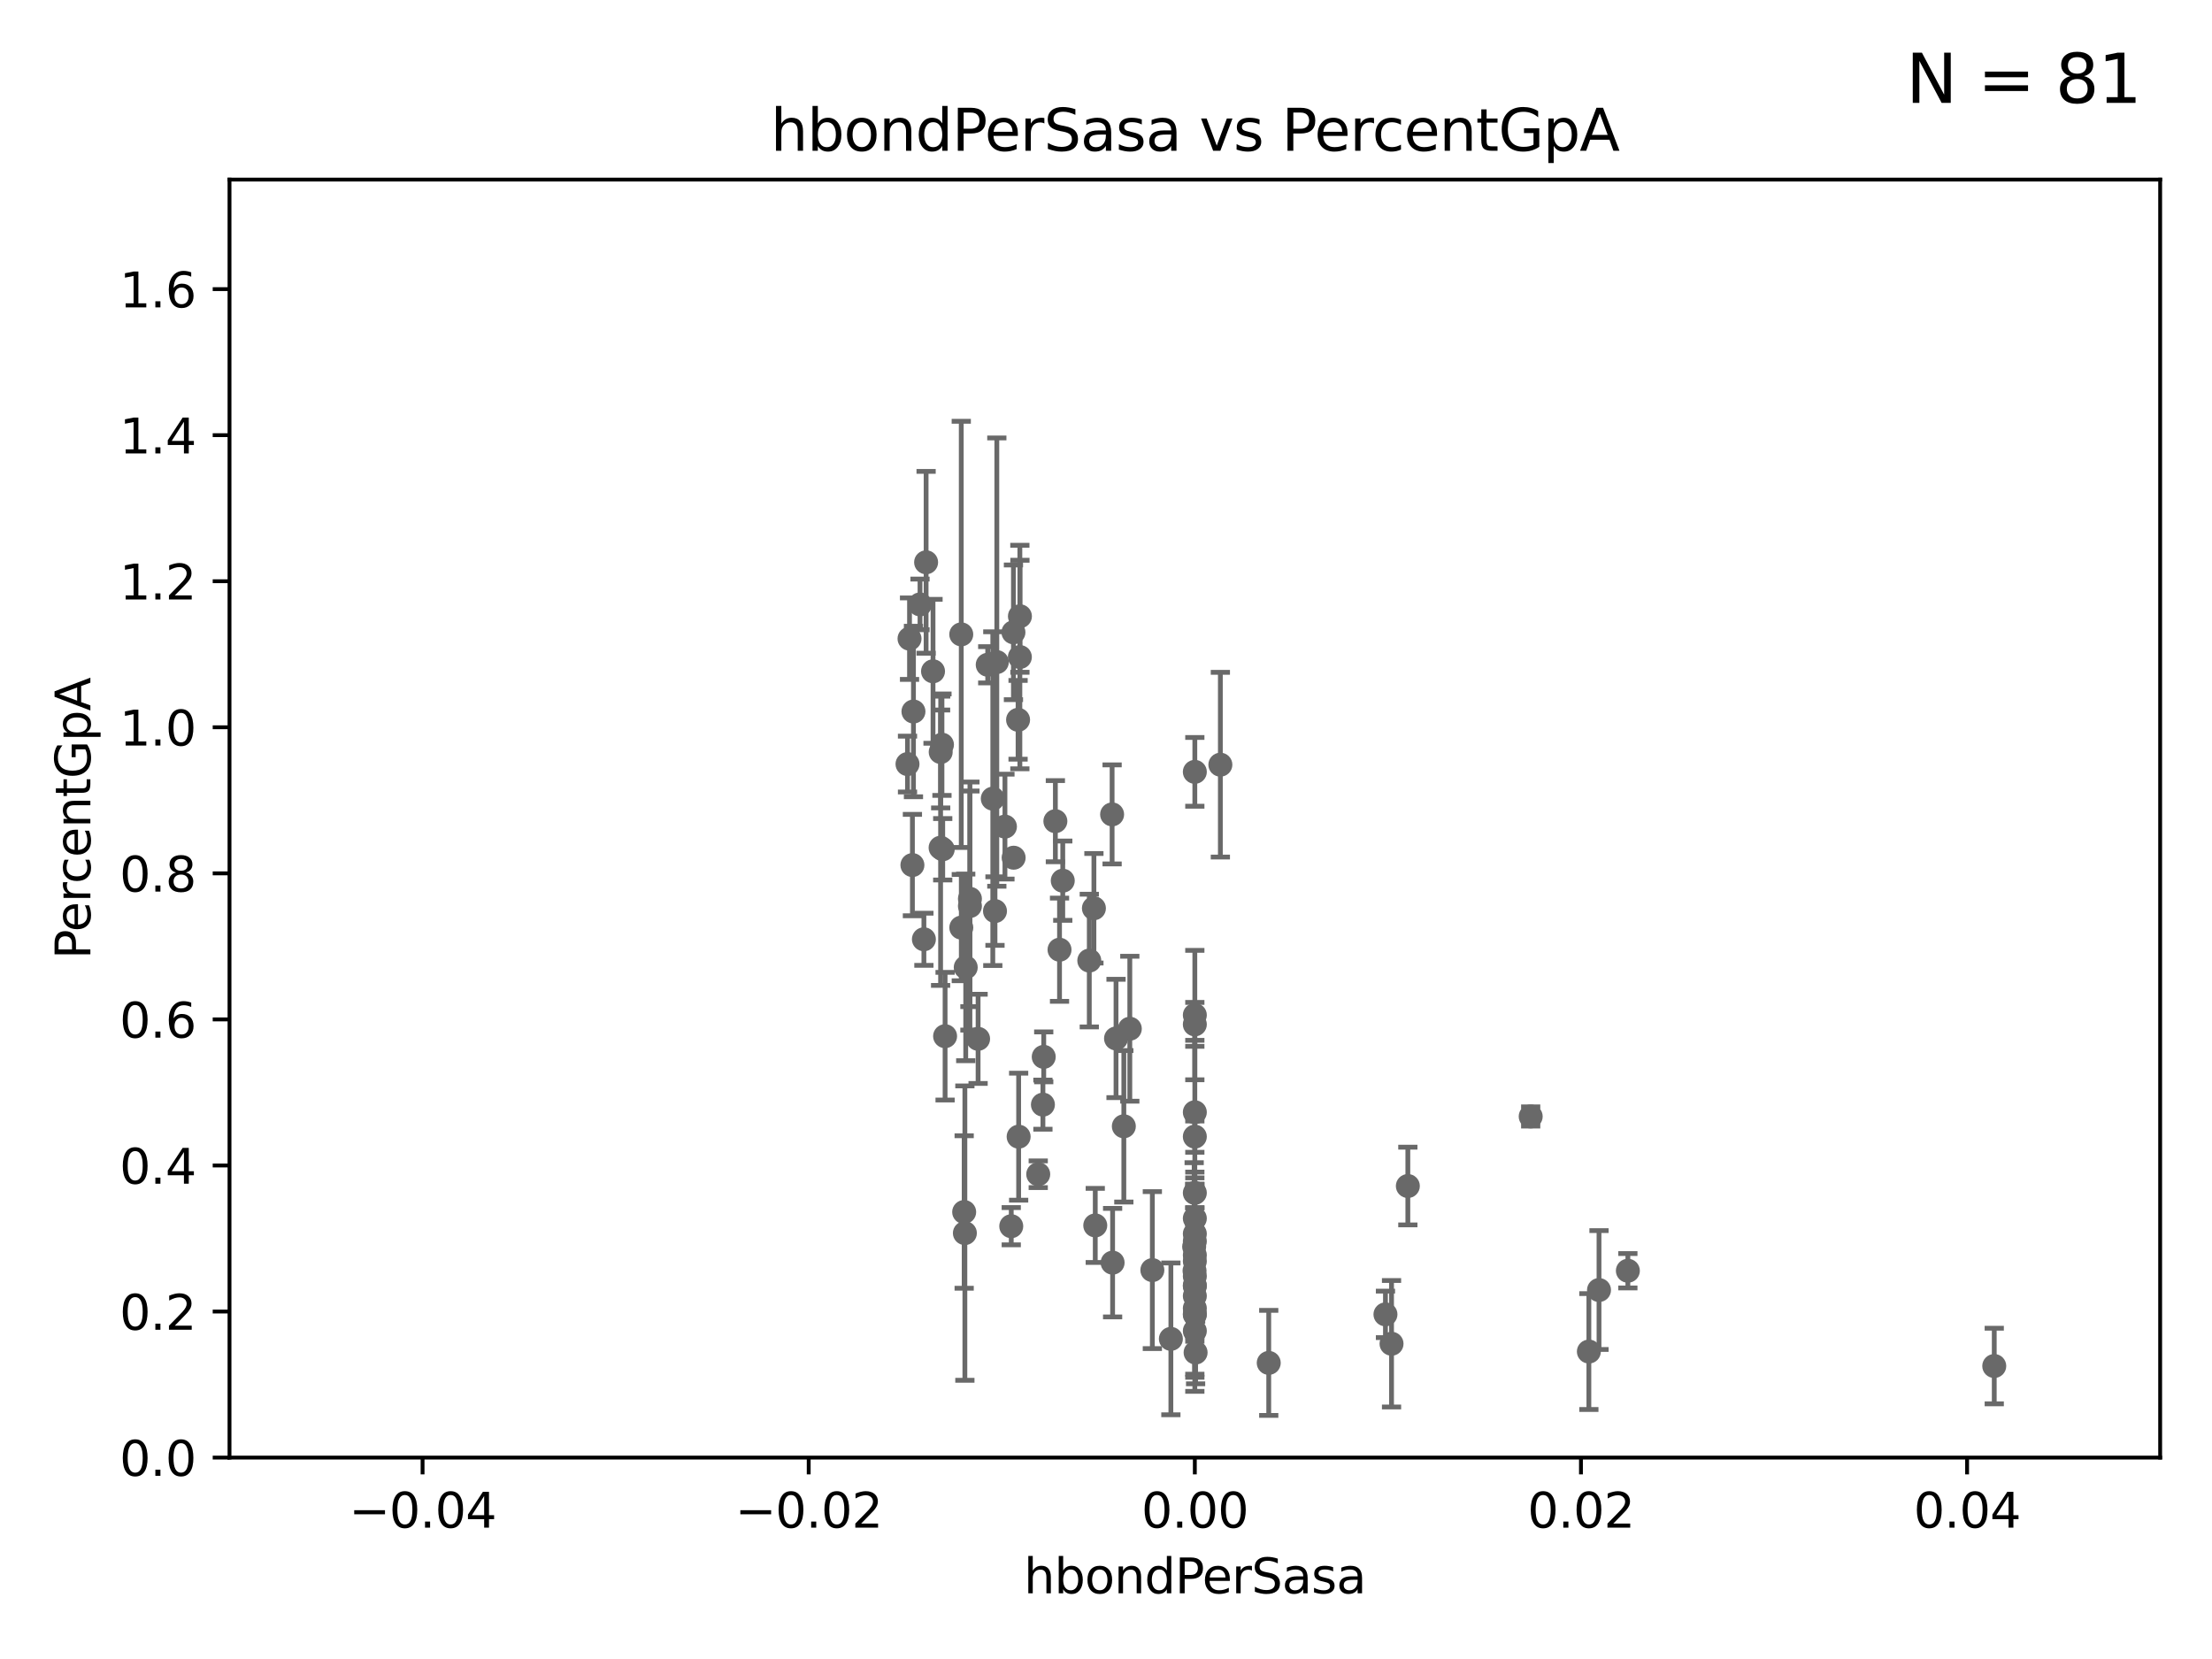 <?xml version="1.0" encoding="utf-8" standalone="no"?>
<!DOCTYPE svg PUBLIC "-//W3C//DTD SVG 1.1//EN"
  "http://www.w3.org/Graphics/SVG/1.1/DTD/svg11.dtd">
<svg xmlns:xlink="http://www.w3.org/1999/xlink" width="460.8pt" height="345.6pt" viewBox="0 0 460.8 345.6" xmlns="http://www.w3.org/2000/svg" version="1.1">
 <defs>
  <style type="text/css">*{stroke-linejoin: round; stroke-linecap: butt}</style>
 </defs>
 <g id="figure_1">
  <g id="patch_1">
   <path d="M 0 345.6 
L 460.8 345.6 
L 460.8 0 
L 0 0 
z
" style="fill: #ffffff"/>
  </g>
  <g id="axes_1">
   <g id="patch_2">
    <path d="M 47.81 303.64 
L 450 303.64 
L 450 37.411 
L 47.81 37.411 
z
" style="fill: #ffffff"/>
   </g>
   <g id="PathCollection_1">
    <defs>
     <path id="mce59b65237" d="M 0 1.118 
C 0.297 1.118 0.581 1 0.791 0.791 
C 1 0.581 1.118 0.297 1.118 0 
C 1.118 -0.297 1 -0.581 0.791 -0.791 
C 0.581 -1 0.297 -1.118 0 -1.118 
C -0.297 -1.118 -0.581 -1 -0.791 -0.791 
C -1 -0.581 -1.118 -0.297 -1.118 0 
C -1.118 0.297 -1 0.581 -0.791 0.791 
C -0.581 1 -0.297 1.118 0 1.118 
z
" style="stroke: #696969"/>
    </defs>
    <g clip-path="url(#pfaba085120)">
     <use xlink:href="#mce59b65237" x="206.818" y="166.373" style="fill: #696969; stroke: #696969"/>
     <use xlink:href="#mce59b65237" x="248.845" y="264.732" style="fill: #696969; stroke: #696969"/>
     <use xlink:href="#mce59b65237" x="234.115" y="234.627" style="fill: #696969; stroke: #696969"/>
     <use xlink:href="#mce59b65237" x="415.439" y="284.567" style="fill: #696969; stroke: #696969"/>
     <use xlink:href="#mce59b65237" x="248.905" y="273.883" style="fill: #696969; stroke: #696969"/>
     <use xlink:href="#mce59b65237" x="210.661" y="255.442" style="fill: #696969; stroke: #696969"/>
     <use xlink:href="#mce59b65237" x="248.905" y="231.703" style="fill: #696969; stroke: #696969"/>
     <use xlink:href="#mce59b65237" x="248.905" y="267.931" style="fill: #696969; stroke: #696969"/>
     <use xlink:href="#mce59b65237" x="293.28" y="247.07" style="fill: #696969; stroke: #696969"/>
     <use xlink:href="#mce59b65237" x="220.719" y="197.843" style="fill: #696969; stroke: #696969"/>
     <use xlink:href="#mce59b65237" x="248.905" y="262.731" style="fill: #696969; stroke: #696969"/>
     <use xlink:href="#mce59b65237" x="212.202" y="236.79" style="fill: #696969; stroke: #696969"/>
     <use xlink:href="#mce59b65237" x="232.489" y="216.33" style="fill: #696969; stroke: #696969"/>
     <use xlink:href="#mce59b65237" x="248.905" y="253.812" style="fill: #696969; stroke: #696969"/>
     <use xlink:href="#mce59b65237" x="226.919" y="200.106" style="fill: #696969; stroke: #696969"/>
     <use xlink:href="#mce59b65237" x="202.054" y="187.24" style="fill: #696969; stroke: #696969"/>
     <use xlink:href="#mce59b65237" x="221.393" y="183.463" style="fill: #696969; stroke: #696969"/>
     <use xlink:href="#mce59b65237" x="254.224" y="159.299" style="fill: #696969; stroke: #696969"/>
     <use xlink:href="#mce59b65237" x="235.36" y="214.303" style="fill: #696969; stroke: #696969"/>
     <use xlink:href="#mce59b65237" x="248.905" y="265.857" style="fill: #696969; stroke: #696969"/>
     <use xlink:href="#mce59b65237" x="200.854" y="252.484" style="fill: #696969; stroke: #696969"/>
     <use xlink:href="#mce59b65237" x="192.465" y="195.67" style="fill: #696969; stroke: #696969"/>
     <use xlink:href="#mce59b65237" x="248.905" y="211.459" style="fill: #696969; stroke: #696969"/>
     <use xlink:href="#mce59b65237" x="203.755" y="216.408" style="fill: #696969; stroke: #696969"/>
     <use xlink:href="#mce59b65237" x="248.905" y="277.259" style="fill: #696969; stroke: #696969"/>
     <use xlink:href="#mce59b65237" x="248.905" y="267.765" style="fill: #696969; stroke: #696969"/>
     <use xlink:href="#mce59b65237" x="228.163" y="255.278" style="fill: #696969; stroke: #696969"/>
     <use xlink:href="#mce59b65237" x="243.915" y="278.911" style="fill: #696969; stroke: #696969"/>
     <use xlink:href="#mce59b65237" x="248.905" y="269.978" style="fill: #696969; stroke: #696969"/>
     <use xlink:href="#mce59b65237" x="333.103" y="268.738" style="fill: #696969; stroke: #696969"/>
     <use xlink:href="#mce59b65237" x="248.905" y="261.473" style="fill: #696969; stroke: #696969"/>
     <use xlink:href="#mce59b65237" x="248.905" y="272.552" style="fill: #696969; stroke: #696969"/>
     <use xlink:href="#mce59b65237" x="248.905" y="248.504" style="fill: #696969; stroke: #696969"/>
     <use xlink:href="#mce59b65237" x="248.765" y="259.704" style="fill: #696969; stroke: #696969"/>
     <use xlink:href="#mce59b65237" x="330.991" y="281.553" style="fill: #696969; stroke: #696969"/>
     <use xlink:href="#mce59b65237" x="318.871" y="232.578" style="fill: #696969; stroke: #696969"/>
     <use xlink:href="#mce59b65237" x="216.283" y="244.616" style="fill: #696969; stroke: #696969"/>
     <use xlink:href="#mce59b65237" x="240.056" y="264.587" style="fill: #696969; stroke: #696969"/>
     <use xlink:href="#mce59b65237" x="231.777" y="263.034" style="fill: #696969; stroke: #696969"/>
     <use xlink:href="#mce59b65237" x="248.905" y="258.589" style="fill: #696969; stroke: #696969"/>
     <use xlink:href="#mce59b65237" x="231.673" y="169.654" style="fill: #696969; stroke: #696969"/>
     <use xlink:href="#mce59b65237" x="248.905" y="273.702" style="fill: #696969; stroke: #696969"/>
     <use xlink:href="#mce59b65237" x="248.905" y="213.398" style="fill: #696969; stroke: #696969"/>
     <use xlink:href="#mce59b65237" x="288.616" y="273.807" style="fill: #696969; stroke: #696969"/>
     <use xlink:href="#mce59b65237" x="289.882" y="279.928" style="fill: #696969; stroke: #696969"/>
     <use xlink:href="#mce59b65237" x="248.905" y="160.793" style="fill: #696969; stroke: #696969"/>
     <use xlink:href="#mce59b65237" x="339.115" y="264.72" style="fill: #696969; stroke: #696969"/>
     <use xlink:href="#mce59b65237" x="248.905" y="236.78" style="fill: #696969; stroke: #696969"/>
     <use xlink:href="#mce59b65237" x="249.066" y="281.76" style="fill: #696969; stroke: #696969"/>
     <use xlink:href="#mce59b65237" x="217.259" y="230.117" style="fill: #696969; stroke: #696969"/>
     <use xlink:href="#mce59b65237" x="189.47" y="133.048" style="fill: #696969; stroke: #696969"/>
     <use xlink:href="#mce59b65237" x="264.302" y="283.915" style="fill: #696969; stroke: #696969"/>
     <use xlink:href="#mce59b65237" x="212.457" y="136.872" style="fill: #696969; stroke: #696969"/>
     <use xlink:href="#mce59b65237" x="227.882" y="189.208" style="fill: #696969; stroke: #696969"/>
     <use xlink:href="#mce59b65237" x="217.428" y="220.164" style="fill: #696969; stroke: #696969"/>
     <use xlink:href="#mce59b65237" x="195.944" y="176.593" style="fill: #696969; stroke: #696969"/>
     <use xlink:href="#mce59b65237" x="212.083" y="149.949" style="fill: #696969; stroke: #696969"/>
     <use xlink:href="#mce59b65237" x="202.053" y="188.745" style="fill: #696969; stroke: #696969"/>
     <use xlink:href="#mce59b65237" x="196.88" y="215.856" style="fill: #696969; stroke: #696969"/>
     <use xlink:href="#mce59b65237" x="196.387" y="176.917" style="fill: #696969; stroke: #696969"/>
     <use xlink:href="#mce59b65237" x="194.365" y="139.844" style="fill: #696969; stroke: #696969"/>
     <use xlink:href="#mce59b65237" x="200.257" y="193.237" style="fill: #696969; stroke: #696969"/>
     <use xlink:href="#mce59b65237" x="196.228" y="155.131" style="fill: #696969; stroke: #696969"/>
     <use xlink:href="#mce59b65237" x="207.275" y="189.794" style="fill: #696969; stroke: #696969"/>
     <use xlink:href="#mce59b65237" x="192.925" y="117.137" style="fill: #696969; stroke: #696969"/>
     <use xlink:href="#mce59b65237" x="190.29" y="148.223" style="fill: #696969; stroke: #696969"/>
     <use xlink:href="#mce59b65237" x="207.657" y="137.927" style="fill: #696969; stroke: #696969"/>
     <use xlink:href="#mce59b65237" x="190.072" y="180.211" style="fill: #696969; stroke: #696969"/>
     <use xlink:href="#mce59b65237" x="195.965" y="156.663" style="fill: #696969; stroke: #696969"/>
     <use xlink:href="#mce59b65237" x="248.905" y="257.027" style="fill: #696969; stroke: #696969"/>
     <use xlink:href="#mce59b65237" x="201.002" y="256.879" style="fill: #696969; stroke: #696969"/>
     <use xlink:href="#mce59b65237" x="211.159" y="178.676" style="fill: #696969; stroke: #696969"/>
     <use xlink:href="#mce59b65237" x="191.655" y="125.909" style="fill: #696969; stroke: #696969"/>
     <use xlink:href="#mce59b65237" x="219.854" y="171.067" style="fill: #696969; stroke: #696969"/>
     <use xlink:href="#mce59b65237" x="211.119" y="131.722" style="fill: #696969; stroke: #696969"/>
     <use xlink:href="#mce59b65237" x="205.76" y="138.483" style="fill: #696969; stroke: #696969"/>
     <use xlink:href="#mce59b65237" x="201.18" y="201.527" style="fill: #696969; stroke: #696969"/>
     <use xlink:href="#mce59b65237" x="209.347" y="172.198" style="fill: #696969; stroke: #696969"/>
     <use xlink:href="#mce59b65237" x="189.05" y="159.169" style="fill: #696969; stroke: #696969"/>
     <use xlink:href="#mce59b65237" x="212.47" y="128.379" style="fill: #696969; stroke: #696969"/>
     <use xlink:href="#mce59b65237" x="200.248" y="132.151" style="fill: #696969; stroke: #696969"/>
    </g>
   </g>
   <g id="matplotlib.axis_1">
    <g id="xtick_1">
     <g id="line2d_1">
      <defs>
       <path id="m26831d4dd0" d="M 0 0 
L 0 3.5 
" style="stroke: #000000; stroke-width: 0.8"/>
      </defs>
      <g>
       <use xlink:href="#m26831d4dd0" x="88.029" y="303.64" style="stroke: #000000; stroke-width: 0.8"/>
      </g>
     </g>
     <g id="text_1">
      <!-- −0.04 -->
      <g transform="translate(72.706 318.238)scale(0.1 -0.1)">
       <defs>
        <path id="DejaVuSans-2212" d="M 678 2272 
L 4684 2272 
L 4684 1741 
L 678 1741 
L 678 2272 
z
" transform="scale(0.016)"/>
        <path id="DejaVuSans-30" d="M 2034 4250 
Q 1547 4250 1301 3770 
Q 1056 3291 1056 2328 
Q 1056 1369 1301 889 
Q 1547 409 2034 409 
Q 2525 409 2770 889 
Q 3016 1369 3016 2328 
Q 3016 3291 2770 3770 
Q 2525 4250 2034 4250 
z
M 2034 4750 
Q 2819 4750 3233 4129 
Q 3647 3509 3647 2328 
Q 3647 1150 3233 529 
Q 2819 -91 2034 -91 
Q 1250 -91 836 529 
Q 422 1150 422 2328 
Q 422 3509 836 4129 
Q 1250 4750 2034 4750 
z
" transform="scale(0.016)"/>
        <path id="DejaVuSans-2e" d="M 684 794 
L 1344 794 
L 1344 0 
L 684 0 
L 684 794 
z
" transform="scale(0.016)"/>
        <path id="DejaVuSans-34" d="M 2419 4116 
L 825 1625 
L 2419 1625 
L 2419 4116 
z
M 2253 4666 
L 3047 4666 
L 3047 1625 
L 3713 1625 
L 3713 1100 
L 3047 1100 
L 3047 0 
L 2419 0 
L 2419 1100 
L 313 1100 
L 313 1709 
L 2253 4666 
z
" transform="scale(0.016)"/>
       </defs>
       <use xlink:href="#DejaVuSans-2212"/>
       <use xlink:href="#DejaVuSans-30" x="83.789"/>
       <use xlink:href="#DejaVuSans-2e" x="147.412"/>
       <use xlink:href="#DejaVuSans-30" x="179.199"/>
       <use xlink:href="#DejaVuSans-34" x="242.822"/>
      </g>
     </g>
    </g>
    <g id="xtick_2">
     <g id="line2d_2">
      <g>
       <use xlink:href="#m26831d4dd0" x="168.467" y="303.64" style="stroke: #000000; stroke-width: 0.8"/>
      </g>
     </g>
     <g id="text_2">
      <!-- −0.02 -->
      <g transform="translate(153.144 318.238)scale(0.1 -0.1)">
       <defs>
        <path id="DejaVuSans-32" d="M 1228 531 
L 3431 531 
L 3431 0 
L 469 0 
L 469 531 
Q 828 903 1448 1529 
Q 2069 2156 2228 2338 
Q 2531 2678 2651 2914 
Q 2772 3150 2772 3378 
Q 2772 3750 2511 3984 
Q 2250 4219 1831 4219 
Q 1534 4219 1204 4116 
Q 875 4013 500 3803 
L 500 4441 
Q 881 4594 1212 4672 
Q 1544 4750 1819 4750 
Q 2544 4750 2975 4387 
Q 3406 4025 3406 3419 
Q 3406 3131 3298 2873 
Q 3191 2616 2906 2266 
Q 2828 2175 2409 1742 
Q 1991 1309 1228 531 
z
" transform="scale(0.016)"/>
       </defs>
       <use xlink:href="#DejaVuSans-2212"/>
       <use xlink:href="#DejaVuSans-30" x="83.789"/>
       <use xlink:href="#DejaVuSans-2e" x="147.412"/>
       <use xlink:href="#DejaVuSans-30" x="179.199"/>
       <use xlink:href="#DejaVuSans-32" x="242.822"/>
      </g>
     </g>
    </g>
    <g id="xtick_3">
     <g id="line2d_3">
      <g>
       <use xlink:href="#m26831d4dd0" x="248.905" y="303.64" style="stroke: #000000; stroke-width: 0.8"/>
      </g>
     </g>
     <g id="text_3">
      <!-- 0.00 -->
      <g transform="translate(237.772 318.238)scale(0.1 -0.1)">
       <use xlink:href="#DejaVuSans-30"/>
       <use xlink:href="#DejaVuSans-2e" x="63.623"/>
       <use xlink:href="#DejaVuSans-30" x="95.41"/>
       <use xlink:href="#DejaVuSans-30" x="159.033"/>
      </g>
     </g>
    </g>
    <g id="xtick_4">
     <g id="line2d_4">
      <g>
       <use xlink:href="#m26831d4dd0" x="329.343" y="303.64" style="stroke: #000000; stroke-width: 0.8"/>
      </g>
     </g>
     <g id="text_4">
      <!-- 0.02 -->
      <g transform="translate(318.21 318.238)scale(0.1 -0.1)">
       <use xlink:href="#DejaVuSans-30"/>
       <use xlink:href="#DejaVuSans-2e" x="63.623"/>
       <use xlink:href="#DejaVuSans-30" x="95.41"/>
       <use xlink:href="#DejaVuSans-32" x="159.033"/>
      </g>
     </g>
    </g>
    <g id="xtick_5">
     <g id="line2d_5">
      <g>
       <use xlink:href="#m26831d4dd0" x="409.781" y="303.64" style="stroke: #000000; stroke-width: 0.8"/>
      </g>
     </g>
     <g id="text_5">
      <!-- 0.04 -->
      <g transform="translate(398.648 318.238)scale(0.1 -0.1)">
       <use xlink:href="#DejaVuSans-30"/>
       <use xlink:href="#DejaVuSans-2e" x="63.623"/>
       <use xlink:href="#DejaVuSans-30" x="95.41"/>
       <use xlink:href="#DejaVuSans-34" x="159.033"/>
      </g>
     </g>
    </g>
    <g id="text_6">
     <!-- hbondPerSasa -->
     <g transform="translate(213.287 331.917)scale(0.1 -0.1)">
      <defs>
       <path id="DejaVuSans-68" d="M 3513 2113 
L 3513 0 
L 2938 0 
L 2938 2094 
Q 2938 2591 2744 2837 
Q 2550 3084 2163 3084 
Q 1697 3084 1428 2787 
Q 1159 2491 1159 1978 
L 1159 0 
L 581 0 
L 581 4863 
L 1159 4863 
L 1159 2956 
Q 1366 3272 1645 3428 
Q 1925 3584 2291 3584 
Q 2894 3584 3203 3211 
Q 3513 2838 3513 2113 
z
" transform="scale(0.016)"/>
       <path id="DejaVuSans-62" d="M 3116 1747 
Q 3116 2381 2855 2742 
Q 2594 3103 2138 3103 
Q 1681 3103 1420 2742 
Q 1159 2381 1159 1747 
Q 1159 1113 1420 752 
Q 1681 391 2138 391 
Q 2594 391 2855 752 
Q 3116 1113 3116 1747 
z
M 1159 2969 
Q 1341 3281 1617 3432 
Q 1894 3584 2278 3584 
Q 2916 3584 3314 3078 
Q 3713 2572 3713 1747 
Q 3713 922 3314 415 
Q 2916 -91 2278 -91 
Q 1894 -91 1617 61 
Q 1341 213 1159 525 
L 1159 0 
L 581 0 
L 581 4863 
L 1159 4863 
L 1159 2969 
z
" transform="scale(0.016)"/>
       <path id="DejaVuSans-6f" d="M 1959 3097 
Q 1497 3097 1228 2736 
Q 959 2375 959 1747 
Q 959 1119 1226 758 
Q 1494 397 1959 397 
Q 2419 397 2687 759 
Q 2956 1122 2956 1747 
Q 2956 2369 2687 2733 
Q 2419 3097 1959 3097 
z
M 1959 3584 
Q 2709 3584 3137 3096 
Q 3566 2609 3566 1747 
Q 3566 888 3137 398 
Q 2709 -91 1959 -91 
Q 1206 -91 779 398 
Q 353 888 353 1747 
Q 353 2609 779 3096 
Q 1206 3584 1959 3584 
z
" transform="scale(0.016)"/>
       <path id="DejaVuSans-6e" d="M 3513 2113 
L 3513 0 
L 2938 0 
L 2938 2094 
Q 2938 2591 2744 2837 
Q 2550 3084 2163 3084 
Q 1697 3084 1428 2787 
Q 1159 2491 1159 1978 
L 1159 0 
L 581 0 
L 581 3500 
L 1159 3500 
L 1159 2956 
Q 1366 3272 1645 3428 
Q 1925 3584 2291 3584 
Q 2894 3584 3203 3211 
Q 3513 2838 3513 2113 
z
" transform="scale(0.016)"/>
       <path id="DejaVuSans-64" d="M 2906 2969 
L 2906 4863 
L 3481 4863 
L 3481 0 
L 2906 0 
L 2906 525 
Q 2725 213 2448 61 
Q 2172 -91 1784 -91 
Q 1150 -91 751 415 
Q 353 922 353 1747 
Q 353 2572 751 3078 
Q 1150 3584 1784 3584 
Q 2172 3584 2448 3432 
Q 2725 3281 2906 2969 
z
M 947 1747 
Q 947 1113 1208 752 
Q 1469 391 1925 391 
Q 2381 391 2643 752 
Q 2906 1113 2906 1747 
Q 2906 2381 2643 2742 
Q 2381 3103 1925 3103 
Q 1469 3103 1208 2742 
Q 947 2381 947 1747 
z
" transform="scale(0.016)"/>
       <path id="DejaVuSans-50" d="M 1259 4147 
L 1259 2394 
L 2053 2394 
Q 2494 2394 2734 2622 
Q 2975 2850 2975 3272 
Q 2975 3691 2734 3919 
Q 2494 4147 2053 4147 
L 1259 4147 
z
M 628 4666 
L 2053 4666 
Q 2838 4666 3239 4311 
Q 3641 3956 3641 3272 
Q 3641 2581 3239 2228 
Q 2838 1875 2053 1875 
L 1259 1875 
L 1259 0 
L 628 0 
L 628 4666 
z
" transform="scale(0.016)"/>
       <path id="DejaVuSans-65" d="M 3597 1894 
L 3597 1613 
L 953 1613 
Q 991 1019 1311 708 
Q 1631 397 2203 397 
Q 2534 397 2845 478 
Q 3156 559 3463 722 
L 3463 178 
Q 3153 47 2828 -22 
Q 2503 -91 2169 -91 
Q 1331 -91 842 396 
Q 353 884 353 1716 
Q 353 2575 817 3079 
Q 1281 3584 2069 3584 
Q 2775 3584 3186 3129 
Q 3597 2675 3597 1894 
z
M 3022 2063 
Q 3016 2534 2758 2815 
Q 2500 3097 2075 3097 
Q 1594 3097 1305 2825 
Q 1016 2553 972 2059 
L 3022 2063 
z
" transform="scale(0.016)"/>
       <path id="DejaVuSans-72" d="M 2631 2963 
Q 2534 3019 2420 3045 
Q 2306 3072 2169 3072 
Q 1681 3072 1420 2755 
Q 1159 2438 1159 1844 
L 1159 0 
L 581 0 
L 581 3500 
L 1159 3500 
L 1159 2956 
Q 1341 3275 1631 3429 
Q 1922 3584 2338 3584 
Q 2397 3584 2469 3576 
Q 2541 3569 2628 3553 
L 2631 2963 
z
" transform="scale(0.016)"/>
       <path id="DejaVuSans-53" d="M 3425 4513 
L 3425 3897 
Q 3066 4069 2747 4153 
Q 2428 4238 2131 4238 
Q 1616 4238 1336 4038 
Q 1056 3838 1056 3469 
Q 1056 3159 1242 3001 
Q 1428 2844 1947 2747 
L 2328 2669 
Q 3034 2534 3370 2195 
Q 3706 1856 3706 1288 
Q 3706 609 3251 259 
Q 2797 -91 1919 -91 
Q 1588 -91 1214 -16 
Q 841 59 441 206 
L 441 856 
Q 825 641 1194 531 
Q 1563 422 1919 422 
Q 2459 422 2753 634 
Q 3047 847 3047 1241 
Q 3047 1584 2836 1778 
Q 2625 1972 2144 2069 
L 1759 2144 
Q 1053 2284 737 2584 
Q 422 2884 422 3419 
Q 422 4038 858 4394 
Q 1294 4750 2059 4750 
Q 2388 4750 2728 4690 
Q 3069 4631 3425 4513 
z
" transform="scale(0.016)"/>
       <path id="DejaVuSans-61" d="M 2194 1759 
Q 1497 1759 1228 1600 
Q 959 1441 959 1056 
Q 959 750 1161 570 
Q 1363 391 1709 391 
Q 2188 391 2477 730 
Q 2766 1069 2766 1631 
L 2766 1759 
L 2194 1759 
z
M 3341 1997 
L 3341 0 
L 2766 0 
L 2766 531 
Q 2569 213 2275 61 
Q 1981 -91 1556 -91 
Q 1019 -91 701 211 
Q 384 513 384 1019 
Q 384 1609 779 1909 
Q 1175 2209 1959 2209 
L 2766 2209 
L 2766 2266 
Q 2766 2663 2505 2880 
Q 2244 3097 1772 3097 
Q 1472 3097 1187 3025 
Q 903 2953 641 2809 
L 641 3341 
Q 956 3463 1253 3523 
Q 1550 3584 1831 3584 
Q 2591 3584 2966 3190 
Q 3341 2797 3341 1997 
z
" transform="scale(0.016)"/>
       <path id="DejaVuSans-73" d="M 2834 3397 
L 2834 2853 
Q 2591 2978 2328 3040 
Q 2066 3103 1784 3103 
Q 1356 3103 1142 2972 
Q 928 2841 928 2578 
Q 928 2378 1081 2264 
Q 1234 2150 1697 2047 
L 1894 2003 
Q 2506 1872 2764 1633 
Q 3022 1394 3022 966 
Q 3022 478 2636 193 
Q 2250 -91 1575 -91 
Q 1294 -91 989 -36 
Q 684 19 347 128 
L 347 722 
Q 666 556 975 473 
Q 1284 391 1588 391 
Q 1994 391 2212 530 
Q 2431 669 2431 922 
Q 2431 1156 2273 1281 
Q 2116 1406 1581 1522 
L 1381 1569 
Q 847 1681 609 1914 
Q 372 2147 372 2553 
Q 372 3047 722 3315 
Q 1072 3584 1716 3584 
Q 2034 3584 2315 3537 
Q 2597 3491 2834 3397 
z
" transform="scale(0.016)"/>
      </defs>
      <use xlink:href="#DejaVuSans-68"/>
      <use xlink:href="#DejaVuSans-62" x="63.379"/>
      <use xlink:href="#DejaVuSans-6f" x="126.855"/>
      <use xlink:href="#DejaVuSans-6e" x="188.037"/>
      <use xlink:href="#DejaVuSans-64" x="251.416"/>
      <use xlink:href="#DejaVuSans-50" x="314.893"/>
      <use xlink:href="#DejaVuSans-65" x="371.57"/>
      <use xlink:href="#DejaVuSans-72" x="433.094"/>
      <use xlink:href="#DejaVuSans-53" x="474.207"/>
      <use xlink:href="#DejaVuSans-61" x="537.684"/>
      <use xlink:href="#DejaVuSans-73" x="598.963"/>
      <use xlink:href="#DejaVuSans-61" x="651.062"/>
     </g>
    </g>
   </g>
   <g id="matplotlib.axis_2">
    <g id="ytick_1">
     <g id="line2d_6">
      <defs>
       <path id="m6e408b004d" d="M 0 0 
L -3.5 0 
" style="stroke: #000000; stroke-width: 0.8"/>
      </defs>
      <g>
       <use xlink:href="#m6e408b004d" x="47.81" y="303.64" style="stroke: #000000; stroke-width: 0.8"/>
      </g>
     </g>
     <g id="text_7">
      <!-- 0.0 -->
      <g transform="translate(24.907 307.439)scale(0.1 -0.1)">
       <use xlink:href="#DejaVuSans-30"/>
       <use xlink:href="#DejaVuSans-2e" x="63.623"/>
       <use xlink:href="#DejaVuSans-30" x="95.41"/>
      </g>
     </g>
    </g>
    <g id="ytick_2">
     <g id="line2d_7">
      <g>
       <use xlink:href="#m6e408b004d" x="47.81" y="273.214" style="stroke: #000000; stroke-width: 0.8"/>
      </g>
     </g>
     <g id="text_8">
      <!-- 0.2 -->
      <g transform="translate(24.907 277.013)scale(0.1 -0.1)">
       <use xlink:href="#DejaVuSans-30"/>
       <use xlink:href="#DejaVuSans-2e" x="63.623"/>
       <use xlink:href="#DejaVuSans-32" x="95.41"/>
      </g>
     </g>
    </g>
    <g id="ytick_3">
     <g id="line2d_8">
      <g>
       <use xlink:href="#m6e408b004d" x="47.81" y="242.788" style="stroke: #000000; stroke-width: 0.8"/>
      </g>
     </g>
     <g id="text_9">
      <!-- 0.4 -->
      <g transform="translate(24.907 246.587)scale(0.1 -0.1)">
       <use xlink:href="#DejaVuSans-30"/>
       <use xlink:href="#DejaVuSans-2e" x="63.623"/>
       <use xlink:href="#DejaVuSans-34" x="95.41"/>
      </g>
     </g>
    </g>
    <g id="ytick_4">
     <g id="line2d_9">
      <g>
       <use xlink:href="#m6e408b004d" x="47.81" y="212.362" style="stroke: #000000; stroke-width: 0.8"/>
      </g>
     </g>
     <g id="text_10">
      <!-- 0.6 -->
      <g transform="translate(24.907 216.161)scale(0.1 -0.1)">
       <defs>
        <path id="DejaVuSans-36" d="M 2113 2584 
Q 1688 2584 1439 2293 
Q 1191 2003 1191 1497 
Q 1191 994 1439 701 
Q 1688 409 2113 409 
Q 2538 409 2786 701 
Q 3034 994 3034 1497 
Q 3034 2003 2786 2293 
Q 2538 2584 2113 2584 
z
M 3366 4563 
L 3366 3988 
Q 3128 4100 2886 4159 
Q 2644 4219 2406 4219 
Q 1781 4219 1451 3797 
Q 1122 3375 1075 2522 
Q 1259 2794 1537 2939 
Q 1816 3084 2150 3084 
Q 2853 3084 3261 2657 
Q 3669 2231 3669 1497 
Q 3669 778 3244 343 
Q 2819 -91 2113 -91 
Q 1303 -91 875 529 
Q 447 1150 447 2328 
Q 447 3434 972 4092 
Q 1497 4750 2381 4750 
Q 2619 4750 2861 4703 
Q 3103 4656 3366 4563 
z
" transform="scale(0.016)"/>
       </defs>
       <use xlink:href="#DejaVuSans-30"/>
       <use xlink:href="#DejaVuSans-2e" x="63.623"/>
       <use xlink:href="#DejaVuSans-36" x="95.41"/>
      </g>
     </g>
    </g>
    <g id="ytick_5">
     <g id="line2d_10">
      <g>
       <use xlink:href="#m6e408b004d" x="47.81" y="181.935" style="stroke: #000000; stroke-width: 0.8"/>
      </g>
     </g>
     <g id="text_11">
      <!-- 0.8 -->
      <g transform="translate(24.907 185.735)scale(0.1 -0.1)">
       <defs>
        <path id="DejaVuSans-38" d="M 2034 2216 
Q 1584 2216 1326 1975 
Q 1069 1734 1069 1313 
Q 1069 891 1326 650 
Q 1584 409 2034 409 
Q 2484 409 2743 651 
Q 3003 894 3003 1313 
Q 3003 1734 2745 1975 
Q 2488 2216 2034 2216 
z
M 1403 2484 
Q 997 2584 770 2862 
Q 544 3141 544 3541 
Q 544 4100 942 4425 
Q 1341 4750 2034 4750 
Q 2731 4750 3128 4425 
Q 3525 4100 3525 3541 
Q 3525 3141 3298 2862 
Q 3072 2584 2669 2484 
Q 3125 2378 3379 2068 
Q 3634 1759 3634 1313 
Q 3634 634 3220 271 
Q 2806 -91 2034 -91 
Q 1263 -91 848 271 
Q 434 634 434 1313 
Q 434 1759 690 2068 
Q 947 2378 1403 2484 
z
M 1172 3481 
Q 1172 3119 1398 2916 
Q 1625 2713 2034 2713 
Q 2441 2713 2670 2916 
Q 2900 3119 2900 3481 
Q 2900 3844 2670 4047 
Q 2441 4250 2034 4250 
Q 1625 4250 1398 4047 
Q 1172 3844 1172 3481 
z
" transform="scale(0.016)"/>
       </defs>
       <use xlink:href="#DejaVuSans-30"/>
       <use xlink:href="#DejaVuSans-2e" x="63.623"/>
       <use xlink:href="#DejaVuSans-38" x="95.41"/>
      </g>
     </g>
    </g>
    <g id="ytick_6">
     <g id="line2d_11">
      <g>
       <use xlink:href="#m6e408b004d" x="47.81" y="151.509" style="stroke: #000000; stroke-width: 0.8"/>
      </g>
     </g>
     <g id="text_12">
      <!-- 1.0 -->
      <g transform="translate(24.907 155.308)scale(0.1 -0.1)">
       <defs>
        <path id="DejaVuSans-31" d="M 794 531 
L 1825 531 
L 1825 4091 
L 703 3866 
L 703 4441 
L 1819 4666 
L 2450 4666 
L 2450 531 
L 3481 531 
L 3481 0 
L 794 0 
L 794 531 
z
" transform="scale(0.016)"/>
       </defs>
       <use xlink:href="#DejaVuSans-31"/>
       <use xlink:href="#DejaVuSans-2e" x="63.623"/>
       <use xlink:href="#DejaVuSans-30" x="95.41"/>
      </g>
     </g>
    </g>
    <g id="ytick_7">
     <g id="line2d_12">
      <g>
       <use xlink:href="#m6e408b004d" x="47.81" y="121.083" style="stroke: #000000; stroke-width: 0.8"/>
      </g>
     </g>
     <g id="text_13">
      <!-- 1.2 -->
      <g transform="translate(24.907 124.882)scale(0.1 -0.1)">
       <use xlink:href="#DejaVuSans-31"/>
       <use xlink:href="#DejaVuSans-2e" x="63.623"/>
       <use xlink:href="#DejaVuSans-32" x="95.41"/>
      </g>
     </g>
    </g>
    <g id="ytick_8">
     <g id="line2d_13">
      <g>
       <use xlink:href="#m6e408b004d" x="47.81" y="90.657" style="stroke: #000000; stroke-width: 0.8"/>
      </g>
     </g>
     <g id="text_14">
      <!-- 1.4 -->
      <g transform="translate(24.907 94.456)scale(0.1 -0.1)">
       <use xlink:href="#DejaVuSans-31"/>
       <use xlink:href="#DejaVuSans-2e" x="63.623"/>
       <use xlink:href="#DejaVuSans-34" x="95.41"/>
      </g>
     </g>
    </g>
    <g id="ytick_9">
     <g id="line2d_14">
      <g>
       <use xlink:href="#m6e408b004d" x="47.81" y="60.231" style="stroke: #000000; stroke-width: 0.8"/>
      </g>
     </g>
     <g id="text_15">
      <!-- 1.6 -->
      <g transform="translate(24.907 64.03)scale(0.1 -0.1)">
       <use xlink:href="#DejaVuSans-31"/>
       <use xlink:href="#DejaVuSans-2e" x="63.623"/>
       <use xlink:href="#DejaVuSans-36" x="95.41"/>
      </g>
     </g>
    </g>
    <g id="text_16">
     <!-- PercentGpA -->
     <g transform="translate(18.827 199.802)rotate(-90)scale(0.1 -0.1)">
      <defs>
       <path id="DejaVuSans-63" d="M 3122 3366 
L 3122 2828 
Q 2878 2963 2633 3030 
Q 2388 3097 2138 3097 
Q 1578 3097 1268 2742 
Q 959 2388 959 1747 
Q 959 1106 1268 751 
Q 1578 397 2138 397 
Q 2388 397 2633 464 
Q 2878 531 3122 666 
L 3122 134 
Q 2881 22 2623 -34 
Q 2366 -91 2075 -91 
Q 1284 -91 818 406 
Q 353 903 353 1747 
Q 353 2603 823 3093 
Q 1294 3584 2113 3584 
Q 2378 3584 2631 3529 
Q 2884 3475 3122 3366 
z
" transform="scale(0.016)"/>
       <path id="DejaVuSans-74" d="M 1172 4494 
L 1172 3500 
L 2356 3500 
L 2356 3053 
L 1172 3053 
L 1172 1153 
Q 1172 725 1289 603 
Q 1406 481 1766 481 
L 2356 481 
L 2356 0 
L 1766 0 
Q 1100 0 847 248 
Q 594 497 594 1153 
L 594 3053 
L 172 3053 
L 172 3500 
L 594 3500 
L 594 4494 
L 1172 4494 
z
" transform="scale(0.016)"/>
       <path id="DejaVuSans-47" d="M 3809 666 
L 3809 1919 
L 2778 1919 
L 2778 2438 
L 4434 2438 
L 4434 434 
Q 4069 175 3628 42 
Q 3188 -91 2688 -91 
Q 1594 -91 976 548 
Q 359 1188 359 2328 
Q 359 3472 976 4111 
Q 1594 4750 2688 4750 
Q 3144 4750 3555 4637 
Q 3966 4525 4313 4306 
L 4313 3634 
Q 3963 3931 3569 4081 
Q 3175 4231 2741 4231 
Q 1884 4231 1454 3753 
Q 1025 3275 1025 2328 
Q 1025 1384 1454 906 
Q 1884 428 2741 428 
Q 3075 428 3337 486 
Q 3600 544 3809 666 
z
" transform="scale(0.016)"/>
       <path id="DejaVuSans-70" d="M 1159 525 
L 1159 -1331 
L 581 -1331 
L 581 3500 
L 1159 3500 
L 1159 2969 
Q 1341 3281 1617 3432 
Q 1894 3584 2278 3584 
Q 2916 3584 3314 3078 
Q 3713 2572 3713 1747 
Q 3713 922 3314 415 
Q 2916 -91 2278 -91 
Q 1894 -91 1617 61 
Q 1341 213 1159 525 
z
M 3116 1747 
Q 3116 2381 2855 2742 
Q 2594 3103 2138 3103 
Q 1681 3103 1420 2742 
Q 1159 2381 1159 1747 
Q 1159 1113 1420 752 
Q 1681 391 2138 391 
Q 2594 391 2855 752 
Q 3116 1113 3116 1747 
z
" transform="scale(0.016)"/>
       <path id="DejaVuSans-41" d="M 2188 4044 
L 1331 1722 
L 3047 1722 
L 2188 4044 
z
M 1831 4666 
L 2547 4666 
L 4325 0 
L 3669 0 
L 3244 1197 
L 1141 1197 
L 716 0 
L 50 0 
L 1831 4666 
z
" transform="scale(0.016)"/>
      </defs>
      <use xlink:href="#DejaVuSans-50"/>
      <use xlink:href="#DejaVuSans-65" x="56.678"/>
      <use xlink:href="#DejaVuSans-72" x="118.201"/>
      <use xlink:href="#DejaVuSans-63" x="157.064"/>
      <use xlink:href="#DejaVuSans-65" x="212.045"/>
      <use xlink:href="#DejaVuSans-6e" x="273.568"/>
      <use xlink:href="#DejaVuSans-74" x="336.947"/>
      <use xlink:href="#DejaVuSans-47" x="376.156"/>
      <use xlink:href="#DejaVuSans-70" x="453.646"/>
      <use xlink:href="#DejaVuSans-41" x="517.123"/>
     </g>
    </g>
   </g>
   <g id="LineCollection_1">
    <path d="M 206.818 201.135 
L 206.818 131.612 
" clip-path="url(#pfaba085120)" style="fill: none; stroke: #696969"/>
    <path d="M 248.845 274.546 
L 248.845 254.919 
" clip-path="url(#pfaba085120)" style="fill: none; stroke: #696969"/>
    <path d="M 234.115 250.405 
L 234.115 218.849 
" clip-path="url(#pfaba085120)" style="fill: none; stroke: #696969"/>
    <path d="M 415.439 292.443 
L 415.439 276.691 
" clip-path="url(#pfaba085120)" style="fill: none; stroke: #696969"/>
    <path d="M 248.905 281.857 
L 248.905 265.908 
" clip-path="url(#pfaba085120)" style="fill: none; stroke: #696969"/>
    <path d="M 210.661 259.323 
L 210.661 251.56 
" clip-path="url(#pfaba085120)" style="fill: none; stroke: #696969"/>
    <path d="M 248.905 246.692 
L 248.905 216.715 
" clip-path="url(#pfaba085120)" style="fill: none; stroke: #696969"/>
    <path d="M 248.905 276.388 
L 248.905 259.474 
" clip-path="url(#pfaba085120)" style="fill: none; stroke: #696969"/>
    <path d="M 293.28 255.164 
L 293.28 238.976 
" clip-path="url(#pfaba085120)" style="fill: none; stroke: #696969"/>
    <path d="M 220.719 208.591 
L 220.719 187.095 
" clip-path="url(#pfaba085120)" style="fill: none; stroke: #696969"/>
    <path d="M 248.905 270.739 
L 248.905 254.723 
" clip-path="url(#pfaba085120)" style="fill: none; stroke: #696969"/>
    <path d="M 212.202 250.018 
L 212.202 223.562 
" clip-path="url(#pfaba085120)" style="fill: none; stroke: #696969"/>
    <path d="M 232.489 228.656 
L 232.489 204.005 
" clip-path="url(#pfaba085120)" style="fill: none; stroke: #696969"/>
    <path d="M 248.905 256.056 
L 248.905 251.568 
" clip-path="url(#pfaba085120)" style="fill: none; stroke: #696969"/>
    <path d="M 226.919 213.93 
L 226.919 186.282 
" clip-path="url(#pfaba085120)" style="fill: none; stroke: #696969"/>
    <path d="M 202.054 209.699 
L 202.054 164.781 
" clip-path="url(#pfaba085120)" style="fill: none; stroke: #696969"/>
    <path d="M 221.393 191.723 
L 221.393 175.204 
" clip-path="url(#pfaba085120)" style="fill: none; stroke: #696969"/>
    <path d="M 254.224 178.539 
L 254.224 140.059 
" clip-path="url(#pfaba085120)" style="fill: none; stroke: #696969"/>
    <path d="M 235.36 229.4 
L 235.36 199.207 
" clip-path="url(#pfaba085120)" style="fill: none; stroke: #696969"/>
    <path d="M 248.905 278.505 
L 248.905 253.209 
" clip-path="url(#pfaba085120)" style="fill: none; stroke: #696969"/>
    <path d="M 200.854 268.366 
L 200.854 236.602 
" clip-path="url(#pfaba085120)" style="fill: none; stroke: #696969"/>
    <path d="M 192.465 201.1 
L 192.465 190.24 
" clip-path="url(#pfaba085120)" style="fill: none; stroke: #696969"/>
    <path d="M 248.905 224.938 
L 248.905 197.979 
" clip-path="url(#pfaba085120)" style="fill: none; stroke: #696969"/>
    <path d="M 203.755 225.696 
L 203.755 207.119 
" clip-path="url(#pfaba085120)" style="fill: none; stroke: #696969"/>
    <path d="M 248.905 289.841 
L 248.905 264.678 
" clip-path="url(#pfaba085120)" style="fill: none; stroke: #696969"/>
    <path d="M 248.905 273.751 
L 248.905 261.779 
" clip-path="url(#pfaba085120)" style="fill: none; stroke: #696969"/>
    <path d="M 228.163 262.992 
L 228.163 247.564 
" clip-path="url(#pfaba085120)" style="fill: none; stroke: #696969"/>
    <path d="M 243.915 294.725 
L 243.915 263.098 
" clip-path="url(#pfaba085120)" style="fill: none; stroke: #696969"/>
    <path d="M 248.905 286.269 
L 248.905 253.687 
" clip-path="url(#pfaba085120)" style="fill: none; stroke: #696969"/>
    <path d="M 333.103 281.122 
L 333.103 256.355 
" clip-path="url(#pfaba085120)" style="fill: none; stroke: #696969"/>
    <path d="M 248.905 266.378 
L 248.905 256.569 
" clip-path="url(#pfaba085120)" style="fill: none; stroke: #696969"/>
    <path d="M 248.905 286.913 
L 248.905 258.191 
" clip-path="url(#pfaba085120)" style="fill: none; stroke: #696969"/>
    <path d="M 248.905 251.64 
L 248.905 245.369 
" clip-path="url(#pfaba085120)" style="fill: none; stroke: #696969"/>
    <path d="M 248.765 277.199 
L 248.765 242.209 
" clip-path="url(#pfaba085120)" style="fill: none; stroke: #696969"/>
    <path d="M 330.991 293.621 
L 330.991 269.485 
" clip-path="url(#pfaba085120)" style="fill: none; stroke: #696969"/>
    <path d="M 318.871 234.576 
L 318.871 230.58 
" clip-path="url(#pfaba085120)" style="fill: none; stroke: #696969"/>
    <path d="M 216.283 247.401 
L 216.283 241.83 
" clip-path="url(#pfaba085120)" style="fill: none; stroke: #696969"/>
    <path d="M 240.056 280.938 
L 240.056 248.237 
" clip-path="url(#pfaba085120)" style="fill: none; stroke: #696969"/>
    <path d="M 231.777 274.334 
L 231.777 251.733 
" clip-path="url(#pfaba085120)" style="fill: none; stroke: #696969"/>
    <path d="M 248.905 273.013 
L 248.905 244.165 
" clip-path="url(#pfaba085120)" style="fill: none; stroke: #696969"/>
    <path d="M 231.673 179.968 
L 231.673 159.34 
" clip-path="url(#pfaba085120)" style="fill: none; stroke: #696969"/>
    <path d="M 248.905 279.403 
L 248.905 268.001 
" clip-path="url(#pfaba085120)" style="fill: none; stroke: #696969"/>
    <path d="M 248.905 217.974 
L 248.905 208.822 
" clip-path="url(#pfaba085120)" style="fill: none; stroke: #696969"/>
    <path d="M 288.616 278.649 
L 288.616 268.964 
" clip-path="url(#pfaba085120)" style="fill: none; stroke: #696969"/>
    <path d="M 289.882 293.103 
L 289.882 266.753 
" clip-path="url(#pfaba085120)" style="fill: none; stroke: #696969"/>
    <path d="M 248.905 167.952 
L 248.905 153.633 
" clip-path="url(#pfaba085120)" style="fill: none; stroke: #696969"/>
    <path d="M 339.115 268.3 
L 339.115 261.14 
" clip-path="url(#pfaba085120)" style="fill: none; stroke: #696969"/>
    <path d="M 248.905 240.038 
L 248.905 233.522 
" clip-path="url(#pfaba085120)" style="fill: none; stroke: #696969"/>
    <path d="M 249.066 288.269 
L 249.066 275.25 
" clip-path="url(#pfaba085120)" style="fill: none; stroke: #696969"/>
    <path d="M 217.259 235.235 
L 217.259 224.999 
" clip-path="url(#pfaba085120)" style="fill: none; stroke: #696969"/>
    <path d="M 189.47 141.535 
L 189.47 124.56 
" clip-path="url(#pfaba085120)" style="fill: none; stroke: #696969"/>
    <path d="M 264.302 294.853 
L 264.302 272.976 
" clip-path="url(#pfaba085120)" style="fill: none; stroke: #696969"/>
    <path d="M 212.457 160.154 
L 212.457 113.59 
" clip-path="url(#pfaba085120)" style="fill: none; stroke: #696969"/>
    <path d="M 227.882 200.612 
L 227.882 177.805 
" clip-path="url(#pfaba085120)" style="fill: none; stroke: #696969"/>
    <path d="M 217.428 225.363 
L 217.428 214.965 
" clip-path="url(#pfaba085120)" style="fill: none; stroke: #696969"/>
    <path d="M 195.944 205.275 
L 195.944 147.912 
" clip-path="url(#pfaba085120)" style="fill: none; stroke: #696969"/>
    <path d="M 212.083 158.155 
L 212.083 141.744 
" clip-path="url(#pfaba085120)" style="fill: none; stroke: #696969"/>
    <path d="M 202.053 214.584 
L 202.053 162.907 
" clip-path="url(#pfaba085120)" style="fill: none; stroke: #696969"/>
    <path d="M 196.88 229.149 
L 196.88 202.563 
" clip-path="url(#pfaba085120)" style="fill: none; stroke: #696969"/>
    <path d="M 196.387 183.315 
L 196.387 170.519 
" clip-path="url(#pfaba085120)" style="fill: none; stroke: #696969"/>
    <path d="M 194.365 154.839 
L 194.365 124.849 
" clip-path="url(#pfaba085120)" style="fill: none; stroke: #696969"/>
    <path d="M 200.257 204.303 
L 200.257 182.171 
" clip-path="url(#pfaba085120)" style="fill: none; stroke: #696969"/>
    <path d="M 196.228 165.697 
L 196.228 144.565 
" clip-path="url(#pfaba085120)" style="fill: none; stroke: #696969"/>
    <path d="M 207.275 196.93 
L 207.275 182.657 
" clip-path="url(#pfaba085120)" style="fill: none; stroke: #696969"/>
    <path d="M 192.925 136.077 
L 192.925 98.197 
" clip-path="url(#pfaba085120)" style="fill: none; stroke: #696969"/>
    <path d="M 190.29 165.983 
L 190.29 130.463 
" clip-path="url(#pfaba085120)" style="fill: none; stroke: #696969"/>
    <path d="M 207.657 184.622 
L 207.657 91.232 
" clip-path="url(#pfaba085120)" style="fill: none; stroke: #696969"/>
    <path d="M 190.072 190.772 
L 190.072 169.65 
" clip-path="url(#pfaba085120)" style="fill: none; stroke: #696969"/>
    <path d="M 195.965 168.302 
L 195.965 145.024 
" clip-path="url(#pfaba085120)" style="fill: none; stroke: #696969"/>
    <path d="M 248.905 267.342 
L 248.905 246.711 
" clip-path="url(#pfaba085120)" style="fill: none; stroke: #696969"/>
    <path d="M 201.002 287.538 
L 201.002 226.22 
" clip-path="url(#pfaba085120)" style="fill: none; stroke: #696969"/>
    <path d="M 211.159 179.206 
L 211.159 178.147 
" clip-path="url(#pfaba085120)" style="fill: none; stroke: #696969"/>
    <path d="M 191.655 131.188 
L 191.655 120.63 
" clip-path="url(#pfaba085120)" style="fill: none; stroke: #696969"/>
    <path d="M 219.854 179.524 
L 219.854 162.61 
" clip-path="url(#pfaba085120)" style="fill: none; stroke: #696969"/>
    <path d="M 211.119 145.751 
L 211.119 117.694 
" clip-path="url(#pfaba085120)" style="fill: none; stroke: #696969"/>
    <path d="M 205.76 142.264 
L 205.76 134.703 
" clip-path="url(#pfaba085120)" style="fill: none; stroke: #696969"/>
    <path d="M 201.18 220.962 
L 201.18 182.093 
" clip-path="url(#pfaba085120)" style="fill: none; stroke: #696969"/>
    <path d="M 209.347 183.118 
L 209.347 161.278 
" clip-path="url(#pfaba085120)" style="fill: none; stroke: #696969"/>
    <path d="M 189.05 164.985 
L 189.05 153.353 
" clip-path="url(#pfaba085120)" style="fill: none; stroke: #696969"/>
    <path d="M 212.47 140.046 
L 212.47 116.711 
" clip-path="url(#pfaba085120)" style="fill: none; stroke: #696969"/>
    <path d="M 200.248 176.543 
L 200.248 87.759 
" clip-path="url(#pfaba085120)" style="fill: none; stroke: #696969"/>
   </g>
   <g id="line2d_15">
    <defs>
     <path id="m428aa59478" d="M 2 0 
L -2 -0 
" style="stroke: #696969"/>
    </defs>
    <g clip-path="url(#pfaba085120)">
     <use xlink:href="#m428aa59478" x="206.818" y="201.135" style="fill: #696969; stroke: #696969"/>
     <use xlink:href="#m428aa59478" x="248.845" y="274.546" style="fill: #696969; stroke: #696969"/>
     <use xlink:href="#m428aa59478" x="234.115" y="250.405" style="fill: #696969; stroke: #696969"/>
     <use xlink:href="#m428aa59478" x="415.439" y="292.443" style="fill: #696969; stroke: #696969"/>
     <use xlink:href="#m428aa59478" x="248.905" y="281.857" style="fill: #696969; stroke: #696969"/>
     <use xlink:href="#m428aa59478" x="210.661" y="259.323" style="fill: #696969; stroke: #696969"/>
     <use xlink:href="#m428aa59478" x="248.905" y="246.692" style="fill: #696969; stroke: #696969"/>
     <use xlink:href="#m428aa59478" x="248.905" y="276.388" style="fill: #696969; stroke: #696969"/>
     <use xlink:href="#m428aa59478" x="293.28" y="255.164" style="fill: #696969; stroke: #696969"/>
     <use xlink:href="#m428aa59478" x="220.719" y="208.591" style="fill: #696969; stroke: #696969"/>
     <use xlink:href="#m428aa59478" x="248.905" y="270.739" style="fill: #696969; stroke: #696969"/>
     <use xlink:href="#m428aa59478" x="212.202" y="250.018" style="fill: #696969; stroke: #696969"/>
     <use xlink:href="#m428aa59478" x="232.489" y="228.656" style="fill: #696969; stroke: #696969"/>
     <use xlink:href="#m428aa59478" x="248.905" y="256.056" style="fill: #696969; stroke: #696969"/>
     <use xlink:href="#m428aa59478" x="226.919" y="213.93" style="fill: #696969; stroke: #696969"/>
     <use xlink:href="#m428aa59478" x="202.054" y="209.699" style="fill: #696969; stroke: #696969"/>
     <use xlink:href="#m428aa59478" x="221.393" y="191.723" style="fill: #696969; stroke: #696969"/>
     <use xlink:href="#m428aa59478" x="254.224" y="178.539" style="fill: #696969; stroke: #696969"/>
     <use xlink:href="#m428aa59478" x="235.36" y="229.4" style="fill: #696969; stroke: #696969"/>
     <use xlink:href="#m428aa59478" x="248.905" y="278.505" style="fill: #696969; stroke: #696969"/>
     <use xlink:href="#m428aa59478" x="200.854" y="268.366" style="fill: #696969; stroke: #696969"/>
     <use xlink:href="#m428aa59478" x="192.465" y="201.1" style="fill: #696969; stroke: #696969"/>
     <use xlink:href="#m428aa59478" x="248.905" y="224.938" style="fill: #696969; stroke: #696969"/>
     <use xlink:href="#m428aa59478" x="203.755" y="225.696" style="fill: #696969; stroke: #696969"/>
     <use xlink:href="#m428aa59478" x="248.905" y="289.841" style="fill: #696969; stroke: #696969"/>
     <use xlink:href="#m428aa59478" x="248.905" y="273.751" style="fill: #696969; stroke: #696969"/>
     <use xlink:href="#m428aa59478" x="228.163" y="262.992" style="fill: #696969; stroke: #696969"/>
     <use xlink:href="#m428aa59478" x="243.915" y="294.725" style="fill: #696969; stroke: #696969"/>
     <use xlink:href="#m428aa59478" x="248.905" y="286.269" style="fill: #696969; stroke: #696969"/>
     <use xlink:href="#m428aa59478" x="333.103" y="281.122" style="fill: #696969; stroke: #696969"/>
     <use xlink:href="#m428aa59478" x="248.905" y="266.378" style="fill: #696969; stroke: #696969"/>
     <use xlink:href="#m428aa59478" x="248.905" y="286.913" style="fill: #696969; stroke: #696969"/>
     <use xlink:href="#m428aa59478" x="248.905" y="251.64" style="fill: #696969; stroke: #696969"/>
     <use xlink:href="#m428aa59478" x="248.765" y="277.199" style="fill: #696969; stroke: #696969"/>
     <use xlink:href="#m428aa59478" x="330.991" y="293.621" style="fill: #696969; stroke: #696969"/>
     <use xlink:href="#m428aa59478" x="318.871" y="234.576" style="fill: #696969; stroke: #696969"/>
     <use xlink:href="#m428aa59478" x="216.283" y="247.401" style="fill: #696969; stroke: #696969"/>
     <use xlink:href="#m428aa59478" x="240.056" y="280.938" style="fill: #696969; stroke: #696969"/>
     <use xlink:href="#m428aa59478" x="231.777" y="274.334" style="fill: #696969; stroke: #696969"/>
     <use xlink:href="#m428aa59478" x="248.905" y="273.013" style="fill: #696969; stroke: #696969"/>
     <use xlink:href="#m428aa59478" x="231.673" y="179.968" style="fill: #696969; stroke: #696969"/>
     <use xlink:href="#m428aa59478" x="248.905" y="279.403" style="fill: #696969; stroke: #696969"/>
     <use xlink:href="#m428aa59478" x="248.905" y="217.974" style="fill: #696969; stroke: #696969"/>
     <use xlink:href="#m428aa59478" x="288.616" y="278.649" style="fill: #696969; stroke: #696969"/>
     <use xlink:href="#m428aa59478" x="289.882" y="293.103" style="fill: #696969; stroke: #696969"/>
     <use xlink:href="#m428aa59478" x="248.905" y="167.952" style="fill: #696969; stroke: #696969"/>
     <use xlink:href="#m428aa59478" x="339.115" y="268.3" style="fill: #696969; stroke: #696969"/>
     <use xlink:href="#m428aa59478" x="248.905" y="240.038" style="fill: #696969; stroke: #696969"/>
     <use xlink:href="#m428aa59478" x="249.066" y="288.269" style="fill: #696969; stroke: #696969"/>
     <use xlink:href="#m428aa59478" x="217.259" y="235.235" style="fill: #696969; stroke: #696969"/>
     <use xlink:href="#m428aa59478" x="189.47" y="141.535" style="fill: #696969; stroke: #696969"/>
     <use xlink:href="#m428aa59478" x="264.302" y="294.853" style="fill: #696969; stroke: #696969"/>
     <use xlink:href="#m428aa59478" x="212.457" y="160.154" style="fill: #696969; stroke: #696969"/>
     <use xlink:href="#m428aa59478" x="227.882" y="200.612" style="fill: #696969; stroke: #696969"/>
     <use xlink:href="#m428aa59478" x="217.428" y="225.363" style="fill: #696969; stroke: #696969"/>
     <use xlink:href="#m428aa59478" x="195.944" y="205.275" style="fill: #696969; stroke: #696969"/>
     <use xlink:href="#m428aa59478" x="212.083" y="158.155" style="fill: #696969; stroke: #696969"/>
     <use xlink:href="#m428aa59478" x="202.053" y="214.584" style="fill: #696969; stroke: #696969"/>
     <use xlink:href="#m428aa59478" x="196.88" y="229.149" style="fill: #696969; stroke: #696969"/>
     <use xlink:href="#m428aa59478" x="196.387" y="183.315" style="fill: #696969; stroke: #696969"/>
     <use xlink:href="#m428aa59478" x="194.365" y="154.839" style="fill: #696969; stroke: #696969"/>
     <use xlink:href="#m428aa59478" x="200.257" y="204.303" style="fill: #696969; stroke: #696969"/>
     <use xlink:href="#m428aa59478" x="196.228" y="165.697" style="fill: #696969; stroke: #696969"/>
     <use xlink:href="#m428aa59478" x="207.275" y="196.93" style="fill: #696969; stroke: #696969"/>
     <use xlink:href="#m428aa59478" x="192.925" y="136.077" style="fill: #696969; stroke: #696969"/>
     <use xlink:href="#m428aa59478" x="190.29" y="165.983" style="fill: #696969; stroke: #696969"/>
     <use xlink:href="#m428aa59478" x="207.657" y="184.622" style="fill: #696969; stroke: #696969"/>
     <use xlink:href="#m428aa59478" x="190.072" y="190.772" style="fill: #696969; stroke: #696969"/>
     <use xlink:href="#m428aa59478" x="195.965" y="168.302" style="fill: #696969; stroke: #696969"/>
     <use xlink:href="#m428aa59478" x="248.905" y="267.342" style="fill: #696969; stroke: #696969"/>
     <use xlink:href="#m428aa59478" x="201.002" y="287.538" style="fill: #696969; stroke: #696969"/>
     <use xlink:href="#m428aa59478" x="211.159" y="179.206" style="fill: #696969; stroke: #696969"/>
     <use xlink:href="#m428aa59478" x="191.655" y="131.188" style="fill: #696969; stroke: #696969"/>
     <use xlink:href="#m428aa59478" x="219.854" y="179.524" style="fill: #696969; stroke: #696969"/>
     <use xlink:href="#m428aa59478" x="211.119" y="145.751" style="fill: #696969; stroke: #696969"/>
     <use xlink:href="#m428aa59478" x="205.76" y="142.264" style="fill: #696969; stroke: #696969"/>
     <use xlink:href="#m428aa59478" x="201.18" y="220.962" style="fill: #696969; stroke: #696969"/>
     <use xlink:href="#m428aa59478" x="209.347" y="183.118" style="fill: #696969; stroke: #696969"/>
     <use xlink:href="#m428aa59478" x="189.05" y="164.985" style="fill: #696969; stroke: #696969"/>
     <use xlink:href="#m428aa59478" x="212.47" y="140.046" style="fill: #696969; stroke: #696969"/>
     <use xlink:href="#m428aa59478" x="200.248" y="176.543" style="fill: #696969; stroke: #696969"/>
    </g>
   </g>
   <g id="line2d_16">
    <g clip-path="url(#pfaba085120)">
     <use xlink:href="#m428aa59478" x="206.818" y="131.612" style="fill: #696969; stroke: #696969"/>
     <use xlink:href="#m428aa59478" x="248.845" y="254.919" style="fill: #696969; stroke: #696969"/>
     <use xlink:href="#m428aa59478" x="234.115" y="218.849" style="fill: #696969; stroke: #696969"/>
     <use xlink:href="#m428aa59478" x="415.439" y="276.691" style="fill: #696969; stroke: #696969"/>
     <use xlink:href="#m428aa59478" x="248.905" y="265.908" style="fill: #696969; stroke: #696969"/>
     <use xlink:href="#m428aa59478" x="210.661" y="251.56" style="fill: #696969; stroke: #696969"/>
     <use xlink:href="#m428aa59478" x="248.905" y="216.715" style="fill: #696969; stroke: #696969"/>
     <use xlink:href="#m428aa59478" x="248.905" y="259.474" style="fill: #696969; stroke: #696969"/>
     <use xlink:href="#m428aa59478" x="293.28" y="238.976" style="fill: #696969; stroke: #696969"/>
     <use xlink:href="#m428aa59478" x="220.719" y="187.095" style="fill: #696969; stroke: #696969"/>
     <use xlink:href="#m428aa59478" x="248.905" y="254.723" style="fill: #696969; stroke: #696969"/>
     <use xlink:href="#m428aa59478" x="212.202" y="223.562" style="fill: #696969; stroke: #696969"/>
     <use xlink:href="#m428aa59478" x="232.489" y="204.005" style="fill: #696969; stroke: #696969"/>
     <use xlink:href="#m428aa59478" x="248.905" y="251.568" style="fill: #696969; stroke: #696969"/>
     <use xlink:href="#m428aa59478" x="226.919" y="186.282" style="fill: #696969; stroke: #696969"/>
     <use xlink:href="#m428aa59478" x="202.054" y="164.781" style="fill: #696969; stroke: #696969"/>
     <use xlink:href="#m428aa59478" x="221.393" y="175.204" style="fill: #696969; stroke: #696969"/>
     <use xlink:href="#m428aa59478" x="254.224" y="140.059" style="fill: #696969; stroke: #696969"/>
     <use xlink:href="#m428aa59478" x="235.36" y="199.207" style="fill: #696969; stroke: #696969"/>
     <use xlink:href="#m428aa59478" x="248.905" y="253.209" style="fill: #696969; stroke: #696969"/>
     <use xlink:href="#m428aa59478" x="200.854" y="236.602" style="fill: #696969; stroke: #696969"/>
     <use xlink:href="#m428aa59478" x="192.465" y="190.24" style="fill: #696969; stroke: #696969"/>
     <use xlink:href="#m428aa59478" x="248.905" y="197.979" style="fill: #696969; stroke: #696969"/>
     <use xlink:href="#m428aa59478" x="203.755" y="207.119" style="fill: #696969; stroke: #696969"/>
     <use xlink:href="#m428aa59478" x="248.905" y="264.678" style="fill: #696969; stroke: #696969"/>
     <use xlink:href="#m428aa59478" x="248.905" y="261.779" style="fill: #696969; stroke: #696969"/>
     <use xlink:href="#m428aa59478" x="228.163" y="247.564" style="fill: #696969; stroke: #696969"/>
     <use xlink:href="#m428aa59478" x="243.915" y="263.098" style="fill: #696969; stroke: #696969"/>
     <use xlink:href="#m428aa59478" x="248.905" y="253.687" style="fill: #696969; stroke: #696969"/>
     <use xlink:href="#m428aa59478" x="333.103" y="256.355" style="fill: #696969; stroke: #696969"/>
     <use xlink:href="#m428aa59478" x="248.905" y="256.569" style="fill: #696969; stroke: #696969"/>
     <use xlink:href="#m428aa59478" x="248.905" y="258.191" style="fill: #696969; stroke: #696969"/>
     <use xlink:href="#m428aa59478" x="248.905" y="245.369" style="fill: #696969; stroke: #696969"/>
     <use xlink:href="#m428aa59478" x="248.765" y="242.209" style="fill: #696969; stroke: #696969"/>
     <use xlink:href="#m428aa59478" x="330.991" y="269.485" style="fill: #696969; stroke: #696969"/>
     <use xlink:href="#m428aa59478" x="318.871" y="230.58" style="fill: #696969; stroke: #696969"/>
     <use xlink:href="#m428aa59478" x="216.283" y="241.83" style="fill: #696969; stroke: #696969"/>
     <use xlink:href="#m428aa59478" x="240.056" y="248.237" style="fill: #696969; stroke: #696969"/>
     <use xlink:href="#m428aa59478" x="231.777" y="251.733" style="fill: #696969; stroke: #696969"/>
     <use xlink:href="#m428aa59478" x="248.905" y="244.165" style="fill: #696969; stroke: #696969"/>
     <use xlink:href="#m428aa59478" x="231.673" y="159.34" style="fill: #696969; stroke: #696969"/>
     <use xlink:href="#m428aa59478" x="248.905" y="268.001" style="fill: #696969; stroke: #696969"/>
     <use xlink:href="#m428aa59478" x="248.905" y="208.822" style="fill: #696969; stroke: #696969"/>
     <use xlink:href="#m428aa59478" x="288.616" y="268.964" style="fill: #696969; stroke: #696969"/>
     <use xlink:href="#m428aa59478" x="289.882" y="266.753" style="fill: #696969; stroke: #696969"/>
     <use xlink:href="#m428aa59478" x="248.905" y="153.633" style="fill: #696969; stroke: #696969"/>
     <use xlink:href="#m428aa59478" x="339.115" y="261.14" style="fill: #696969; stroke: #696969"/>
     <use xlink:href="#m428aa59478" x="248.905" y="233.522" style="fill: #696969; stroke: #696969"/>
     <use xlink:href="#m428aa59478" x="249.066" y="275.25" style="fill: #696969; stroke: #696969"/>
     <use xlink:href="#m428aa59478" x="217.259" y="224.999" style="fill: #696969; stroke: #696969"/>
     <use xlink:href="#m428aa59478" x="189.47" y="124.56" style="fill: #696969; stroke: #696969"/>
     <use xlink:href="#m428aa59478" x="264.302" y="272.976" style="fill: #696969; stroke: #696969"/>
     <use xlink:href="#m428aa59478" x="212.457" y="113.59" style="fill: #696969; stroke: #696969"/>
     <use xlink:href="#m428aa59478" x="227.882" y="177.805" style="fill: #696969; stroke: #696969"/>
     <use xlink:href="#m428aa59478" x="217.428" y="214.965" style="fill: #696969; stroke: #696969"/>
     <use xlink:href="#m428aa59478" x="195.944" y="147.912" style="fill: #696969; stroke: #696969"/>
     <use xlink:href="#m428aa59478" x="212.083" y="141.744" style="fill: #696969; stroke: #696969"/>
     <use xlink:href="#m428aa59478" x="202.053" y="162.907" style="fill: #696969; stroke: #696969"/>
     <use xlink:href="#m428aa59478" x="196.88" y="202.563" style="fill: #696969; stroke: #696969"/>
     <use xlink:href="#m428aa59478" x="196.387" y="170.519" style="fill: #696969; stroke: #696969"/>
     <use xlink:href="#m428aa59478" x="194.365" y="124.849" style="fill: #696969; stroke: #696969"/>
     <use xlink:href="#m428aa59478" x="200.257" y="182.171" style="fill: #696969; stroke: #696969"/>
     <use xlink:href="#m428aa59478" x="196.228" y="144.565" style="fill: #696969; stroke: #696969"/>
     <use xlink:href="#m428aa59478" x="207.275" y="182.657" style="fill: #696969; stroke: #696969"/>
     <use xlink:href="#m428aa59478" x="192.925" y="98.197" style="fill: #696969; stroke: #696969"/>
     <use xlink:href="#m428aa59478" x="190.29" y="130.463" style="fill: #696969; stroke: #696969"/>
     <use xlink:href="#m428aa59478" x="207.657" y="91.232" style="fill: #696969; stroke: #696969"/>
     <use xlink:href="#m428aa59478" x="190.072" y="169.65" style="fill: #696969; stroke: #696969"/>
     <use xlink:href="#m428aa59478" x="195.965" y="145.024" style="fill: #696969; stroke: #696969"/>
     <use xlink:href="#m428aa59478" x="248.905" y="246.711" style="fill: #696969; stroke: #696969"/>
     <use xlink:href="#m428aa59478" x="201.002" y="226.22" style="fill: #696969; stroke: #696969"/>
     <use xlink:href="#m428aa59478" x="211.159" y="178.147" style="fill: #696969; stroke: #696969"/>
     <use xlink:href="#m428aa59478" x="191.655" y="120.63" style="fill: #696969; stroke: #696969"/>
     <use xlink:href="#m428aa59478" x="219.854" y="162.61" style="fill: #696969; stroke: #696969"/>
     <use xlink:href="#m428aa59478" x="211.119" y="117.694" style="fill: #696969; stroke: #696969"/>
     <use xlink:href="#m428aa59478" x="205.76" y="134.703" style="fill: #696969; stroke: #696969"/>
     <use xlink:href="#m428aa59478" x="201.18" y="182.093" style="fill: #696969; stroke: #696969"/>
     <use xlink:href="#m428aa59478" x="209.347" y="161.278" style="fill: #696969; stroke: #696969"/>
     <use xlink:href="#m428aa59478" x="189.05" y="153.353" style="fill: #696969; stroke: #696969"/>
     <use xlink:href="#m428aa59478" x="212.47" y="116.711" style="fill: #696969; stroke: #696969"/>
     <use xlink:href="#m428aa59478" x="200.248" y="87.759" style="fill: #696969; stroke: #696969"/>
    </g>
   </g>
   <g id="line2d_17">
    <defs>
     <path id="m81871575e1" d="M 0 2 
C 0.53 2 1.039 1.789 1.414 1.414 
C 1.789 1.039 2 0.53 2 0 
C 2 -0.53 1.789 -1.039 1.414 -1.414 
C 1.039 -1.789 0.53 -2 0 -2 
C -0.53 -2 -1.039 -1.789 -1.414 -1.414 
C -1.789 -1.039 -2 -0.53 -2 0 
C -2 0.53 -1.789 1.039 -1.414 1.414 
C -1.039 1.789 -0.53 2 0 2 
z
" style="stroke: #696969"/>
    </defs>
    <g clip-path="url(#pfaba085120)">
     <use xlink:href="#m81871575e1" x="206.818" y="166.373" style="fill: #696969; stroke: #696969"/>
     <use xlink:href="#m81871575e1" x="248.845" y="264.732" style="fill: #696969; stroke: #696969"/>
     <use xlink:href="#m81871575e1" x="234.115" y="234.627" style="fill: #696969; stroke: #696969"/>
     <use xlink:href="#m81871575e1" x="415.439" y="284.567" style="fill: #696969; stroke: #696969"/>
     <use xlink:href="#m81871575e1" x="248.905" y="273.883" style="fill: #696969; stroke: #696969"/>
     <use xlink:href="#m81871575e1" x="210.661" y="255.442" style="fill: #696969; stroke: #696969"/>
     <use xlink:href="#m81871575e1" x="248.905" y="231.703" style="fill: #696969; stroke: #696969"/>
     <use xlink:href="#m81871575e1" x="248.905" y="267.931" style="fill: #696969; stroke: #696969"/>
     <use xlink:href="#m81871575e1" x="293.28" y="247.07" style="fill: #696969; stroke: #696969"/>
     <use xlink:href="#m81871575e1" x="220.719" y="197.843" style="fill: #696969; stroke: #696969"/>
     <use xlink:href="#m81871575e1" x="248.905" y="262.731" style="fill: #696969; stroke: #696969"/>
     <use xlink:href="#m81871575e1" x="212.202" y="236.79" style="fill: #696969; stroke: #696969"/>
     <use xlink:href="#m81871575e1" x="232.489" y="216.33" style="fill: #696969; stroke: #696969"/>
     <use xlink:href="#m81871575e1" x="248.905" y="253.812" style="fill: #696969; stroke: #696969"/>
     <use xlink:href="#m81871575e1" x="226.919" y="200.106" style="fill: #696969; stroke: #696969"/>
     <use xlink:href="#m81871575e1" x="202.054" y="187.24" style="fill: #696969; stroke: #696969"/>
     <use xlink:href="#m81871575e1" x="221.393" y="183.463" style="fill: #696969; stroke: #696969"/>
     <use xlink:href="#m81871575e1" x="254.224" y="159.299" style="fill: #696969; stroke: #696969"/>
     <use xlink:href="#m81871575e1" x="235.36" y="214.303" style="fill: #696969; stroke: #696969"/>
     <use xlink:href="#m81871575e1" x="248.905" y="265.857" style="fill: #696969; stroke: #696969"/>
     <use xlink:href="#m81871575e1" x="200.854" y="252.484" style="fill: #696969; stroke: #696969"/>
     <use xlink:href="#m81871575e1" x="192.465" y="195.67" style="fill: #696969; stroke: #696969"/>
     <use xlink:href="#m81871575e1" x="248.905" y="211.459" style="fill: #696969; stroke: #696969"/>
     <use xlink:href="#m81871575e1" x="203.755" y="216.408" style="fill: #696969; stroke: #696969"/>
     <use xlink:href="#m81871575e1" x="248.905" y="277.259" style="fill: #696969; stroke: #696969"/>
     <use xlink:href="#m81871575e1" x="248.905" y="267.765" style="fill: #696969; stroke: #696969"/>
     <use xlink:href="#m81871575e1" x="228.163" y="255.278" style="fill: #696969; stroke: #696969"/>
     <use xlink:href="#m81871575e1" x="243.915" y="278.911" style="fill: #696969; stroke: #696969"/>
     <use xlink:href="#m81871575e1" x="248.905" y="269.978" style="fill: #696969; stroke: #696969"/>
     <use xlink:href="#m81871575e1" x="333.103" y="268.738" style="fill: #696969; stroke: #696969"/>
     <use xlink:href="#m81871575e1" x="248.905" y="261.473" style="fill: #696969; stroke: #696969"/>
     <use xlink:href="#m81871575e1" x="248.905" y="272.552" style="fill: #696969; stroke: #696969"/>
     <use xlink:href="#m81871575e1" x="248.905" y="248.504" style="fill: #696969; stroke: #696969"/>
     <use xlink:href="#m81871575e1" x="248.765" y="259.704" style="fill: #696969; stroke: #696969"/>
     <use xlink:href="#m81871575e1" x="330.991" y="281.553" style="fill: #696969; stroke: #696969"/>
     <use xlink:href="#m81871575e1" x="318.871" y="232.578" style="fill: #696969; stroke: #696969"/>
     <use xlink:href="#m81871575e1" x="216.283" y="244.616" style="fill: #696969; stroke: #696969"/>
     <use xlink:href="#m81871575e1" x="240.056" y="264.587" style="fill: #696969; stroke: #696969"/>
     <use xlink:href="#m81871575e1" x="231.777" y="263.034" style="fill: #696969; stroke: #696969"/>
     <use xlink:href="#m81871575e1" x="248.905" y="258.589" style="fill: #696969; stroke: #696969"/>
     <use xlink:href="#m81871575e1" x="231.673" y="169.654" style="fill: #696969; stroke: #696969"/>
     <use xlink:href="#m81871575e1" x="248.905" y="273.702" style="fill: #696969; stroke: #696969"/>
     <use xlink:href="#m81871575e1" x="248.905" y="213.398" style="fill: #696969; stroke: #696969"/>
     <use xlink:href="#m81871575e1" x="288.616" y="273.807" style="fill: #696969; stroke: #696969"/>
     <use xlink:href="#m81871575e1" x="289.882" y="279.928" style="fill: #696969; stroke: #696969"/>
     <use xlink:href="#m81871575e1" x="248.905" y="160.793" style="fill: #696969; stroke: #696969"/>
     <use xlink:href="#m81871575e1" x="339.115" y="264.72" style="fill: #696969; stroke: #696969"/>
     <use xlink:href="#m81871575e1" x="248.905" y="236.78" style="fill: #696969; stroke: #696969"/>
     <use xlink:href="#m81871575e1" x="249.066" y="281.76" style="fill: #696969; stroke: #696969"/>
     <use xlink:href="#m81871575e1" x="217.259" y="230.117" style="fill: #696969; stroke: #696969"/>
     <use xlink:href="#m81871575e1" x="189.47" y="133.048" style="fill: #696969; stroke: #696969"/>
     <use xlink:href="#m81871575e1" x="264.302" y="283.915" style="fill: #696969; stroke: #696969"/>
     <use xlink:href="#m81871575e1" x="212.457" y="136.872" style="fill: #696969; stroke: #696969"/>
     <use xlink:href="#m81871575e1" x="227.882" y="189.208" style="fill: #696969; stroke: #696969"/>
     <use xlink:href="#m81871575e1" x="217.428" y="220.164" style="fill: #696969; stroke: #696969"/>
     <use xlink:href="#m81871575e1" x="195.944" y="176.593" style="fill: #696969; stroke: #696969"/>
     <use xlink:href="#m81871575e1" x="212.083" y="149.949" style="fill: #696969; stroke: #696969"/>
     <use xlink:href="#m81871575e1" x="202.053" y="188.745" style="fill: #696969; stroke: #696969"/>
     <use xlink:href="#m81871575e1" x="196.88" y="215.856" style="fill: #696969; stroke: #696969"/>
     <use xlink:href="#m81871575e1" x="196.387" y="176.917" style="fill: #696969; stroke: #696969"/>
     <use xlink:href="#m81871575e1" x="194.365" y="139.844" style="fill: #696969; stroke: #696969"/>
     <use xlink:href="#m81871575e1" x="200.257" y="193.237" style="fill: #696969; stroke: #696969"/>
     <use xlink:href="#m81871575e1" x="196.228" y="155.131" style="fill: #696969; stroke: #696969"/>
     <use xlink:href="#m81871575e1" x="207.275" y="189.794" style="fill: #696969; stroke: #696969"/>
     <use xlink:href="#m81871575e1" x="192.925" y="117.137" style="fill: #696969; stroke: #696969"/>
     <use xlink:href="#m81871575e1" x="190.29" y="148.223" style="fill: #696969; stroke: #696969"/>
     <use xlink:href="#m81871575e1" x="207.657" y="137.927" style="fill: #696969; stroke: #696969"/>
     <use xlink:href="#m81871575e1" x="190.072" y="180.211" style="fill: #696969; stroke: #696969"/>
     <use xlink:href="#m81871575e1" x="195.965" y="156.663" style="fill: #696969; stroke: #696969"/>
     <use xlink:href="#m81871575e1" x="248.905" y="257.027" style="fill: #696969; stroke: #696969"/>
     <use xlink:href="#m81871575e1" x="201.002" y="256.879" style="fill: #696969; stroke: #696969"/>
     <use xlink:href="#m81871575e1" x="211.159" y="178.676" style="fill: #696969; stroke: #696969"/>
     <use xlink:href="#m81871575e1" x="191.655" y="125.909" style="fill: #696969; stroke: #696969"/>
     <use xlink:href="#m81871575e1" x="219.854" y="171.067" style="fill: #696969; stroke: #696969"/>
     <use xlink:href="#m81871575e1" x="211.119" y="131.722" style="fill: #696969; stroke: #696969"/>
     <use xlink:href="#m81871575e1" x="205.76" y="138.483" style="fill: #696969; stroke: #696969"/>
     <use xlink:href="#m81871575e1" x="201.18" y="201.527" style="fill: #696969; stroke: #696969"/>
     <use xlink:href="#m81871575e1" x="209.347" y="172.198" style="fill: #696969; stroke: #696969"/>
     <use xlink:href="#m81871575e1" x="189.05" y="159.169" style="fill: #696969; stroke: #696969"/>
     <use xlink:href="#m81871575e1" x="212.47" y="128.379" style="fill: #696969; stroke: #696969"/>
     <use xlink:href="#m81871575e1" x="200.248" y="132.151" style="fill: #696969; stroke: #696969"/>
    </g>
   </g>
   <g id="patch_3">
    <path d="M 47.81 303.64 
L 47.81 37.411 
" style="fill: none; stroke: #000000; stroke-width: 0.8; stroke-linejoin: miter; stroke-linecap: square"/>
   </g>
   <g id="patch_4">
    <path d="M 450 303.64 
L 450 37.411 
" style="fill: none; stroke: #000000; stroke-width: 0.8; stroke-linejoin: miter; stroke-linecap: square"/>
   </g>
   <g id="patch_5">
    <path d="M 47.81 303.64 
L 450 303.64 
" style="fill: none; stroke: #000000; stroke-width: 0.8; stroke-linejoin: miter; stroke-linecap: square"/>
   </g>
   <g id="patch_6">
    <path d="M 47.81 37.411 
L 450 37.411 
" style="fill: none; stroke: #000000; stroke-width: 0.8; stroke-linejoin: miter; stroke-linecap: square"/>
   </g>
   <g id="text_17">
    <!-- N = 81 -->
    <g transform="translate(397.059 21.426)scale(0.14 -0.14)">
     <defs>
      <path id="DejaVuSans-4e" d="M 628 4666 
L 1478 4666 
L 3547 763 
L 3547 4666 
L 4159 4666 
L 4159 0 
L 3309 0 
L 1241 3903 
L 1241 0 
L 628 0 
L 628 4666 
z
" transform="scale(0.016)"/>
      <path id="DejaVuSans-20" transform="scale(0.016)"/>
      <path id="DejaVuSans-3d" d="M 678 2906 
L 4684 2906 
L 4684 2381 
L 678 2381 
L 678 2906 
z
M 678 1631 
L 4684 1631 
L 4684 1100 
L 678 1100 
L 678 1631 
z
" transform="scale(0.016)"/>
     </defs>
     <use xlink:href="#DejaVuSans-4e"/>
     <use xlink:href="#DejaVuSans-20" x="74.805"/>
     <use xlink:href="#DejaVuSans-3d" x="106.592"/>
     <use xlink:href="#DejaVuSans-20" x="190.381"/>
     <use xlink:href="#DejaVuSans-38" x="222.168"/>
     <use xlink:href="#DejaVuSans-31" x="285.791"/>
    </g>
   </g>
   <g id="text_18">
    <!-- hbondPerSasa vs PercentGpA -->
    <g transform="translate(160.541 31.411)scale(0.12 -0.12)">
     <defs>
      <path id="DejaVuSans-76" d="M 191 3500 
L 800 3500 
L 1894 563 
L 2988 3500 
L 3597 3500 
L 2284 0 
L 1503 0 
L 191 3500 
z
" transform="scale(0.016)"/>
     </defs>
     <use xlink:href="#DejaVuSans-68"/>
     <use xlink:href="#DejaVuSans-62" x="63.379"/>
     <use xlink:href="#DejaVuSans-6f" x="126.855"/>
     <use xlink:href="#DejaVuSans-6e" x="188.037"/>
     <use xlink:href="#DejaVuSans-64" x="251.416"/>
     <use xlink:href="#DejaVuSans-50" x="314.893"/>
     <use xlink:href="#DejaVuSans-65" x="371.57"/>
     <use xlink:href="#DejaVuSans-72" x="433.094"/>
     <use xlink:href="#DejaVuSans-53" x="474.207"/>
     <use xlink:href="#DejaVuSans-61" x="537.684"/>
     <use xlink:href="#DejaVuSans-73" x="598.963"/>
     <use xlink:href="#DejaVuSans-61" x="651.062"/>
     <use xlink:href="#DejaVuSans-20" x="712.342"/>
     <use xlink:href="#DejaVuSans-76" x="744.129"/>
     <use xlink:href="#DejaVuSans-73" x="803.309"/>
     <use xlink:href="#DejaVuSans-20" x="855.408"/>
     <use xlink:href="#DejaVuSans-50" x="887.195"/>
     <use xlink:href="#DejaVuSans-65" x="943.873"/>
     <use xlink:href="#DejaVuSans-72" x="1005.396"/>
     <use xlink:href="#DejaVuSans-63" x="1044.26"/>
     <use xlink:href="#DejaVuSans-65" x="1099.24"/>
     <use xlink:href="#DejaVuSans-6e" x="1160.764"/>
     <use xlink:href="#DejaVuSans-74" x="1224.143"/>
     <use xlink:href="#DejaVuSans-47" x="1263.352"/>
     <use xlink:href="#DejaVuSans-70" x="1340.842"/>
     <use xlink:href="#DejaVuSans-41" x="1404.318"/>
    </g>
   </g>
  </g>
 </g>
 <defs>
  <clipPath id="pfaba085120">
   <rect x="47.81" y="37.411" width="402.19" height="266.229"/>
  </clipPath>
 </defs>
</svg>
